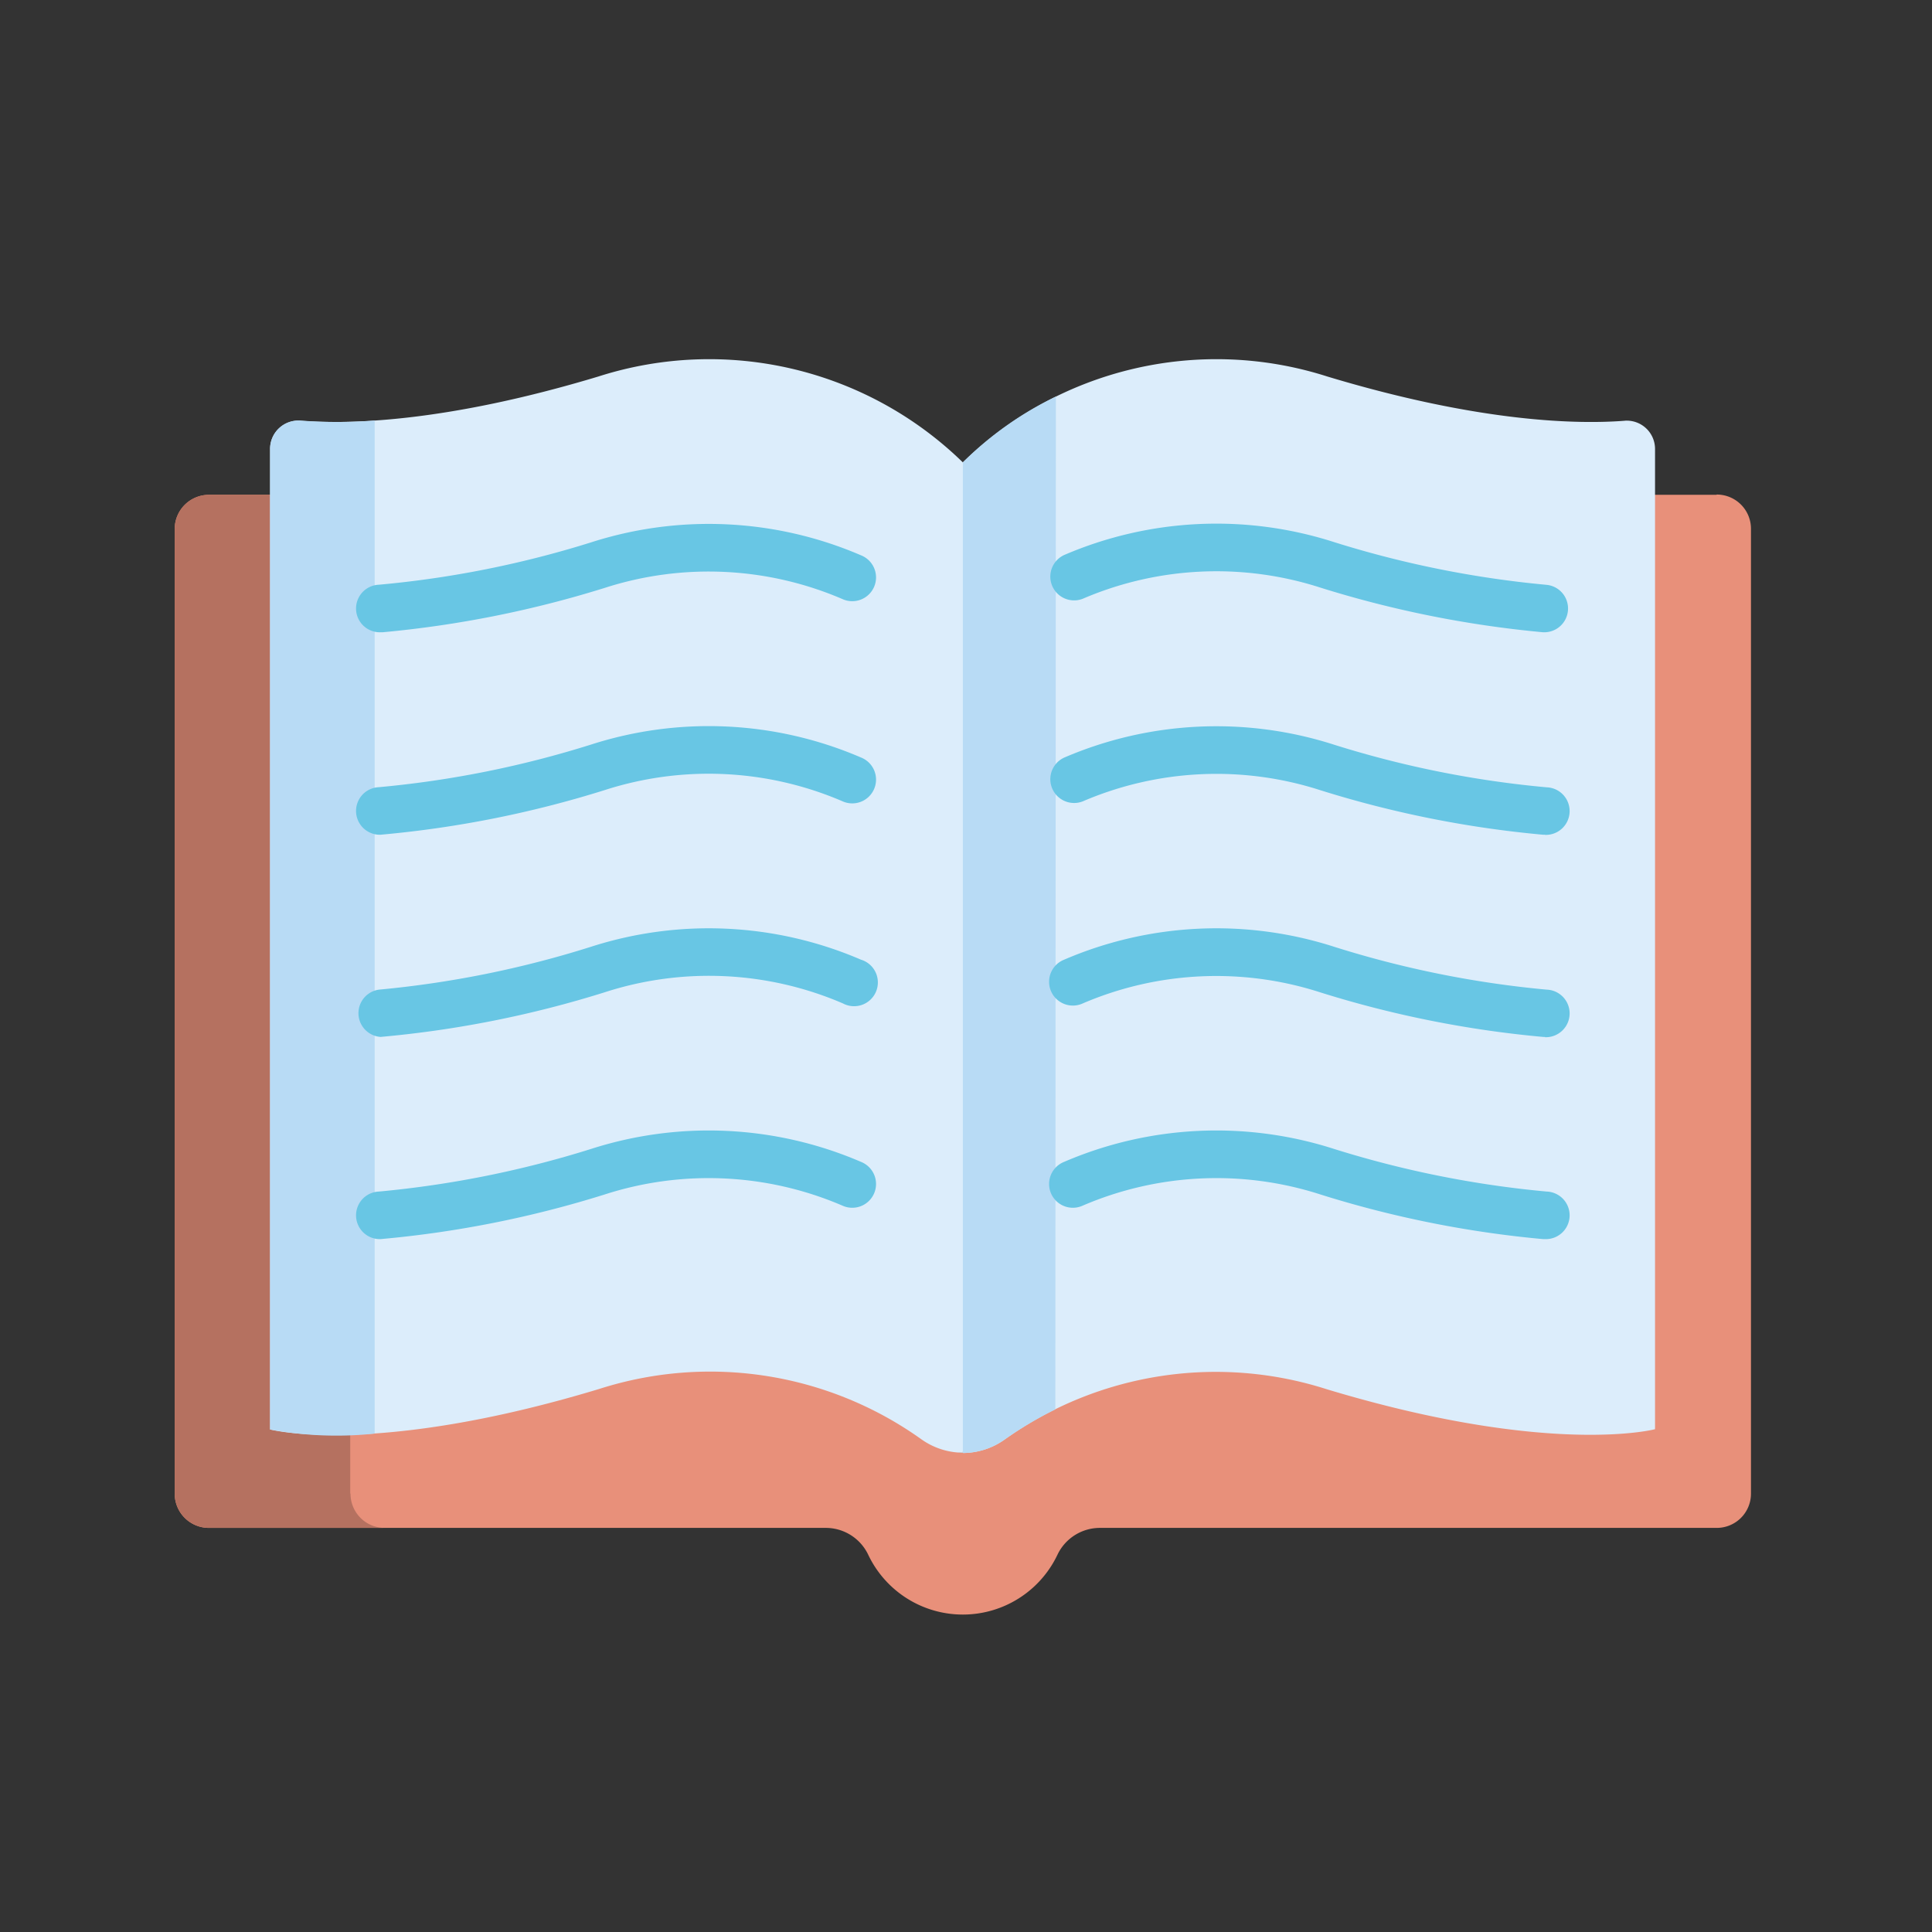 <svg id="f9c0bc3f-c1a0-4a6d-b48e-b5fab02994e6" data-name="Calque 1" xmlns="http://www.w3.org/2000/svg" viewBox="0 0 140.56 140.56"><rect x="0" y="0" width="140.56" height="140.56" fill="#333333" stroke="none"/><path d="M124.89,36h-5.13v67.3s-6.9,2-23.2-2.9A26.44,26.44,0,0,0,73.16,104c-.89.63-2,1.67-3,1.67H70c-1.09,0-2.15-1-3-1.67a26.44,26.44,0,0,0-23.4-3.64c-16.3,4.91-23.2,2.9-23.2,2.9V36H15.21a2.49,2.49,0,0,0-2.5,2.49v70.18a2.49,2.49,0,0,0,2.5,2.49H60.05a3.42,3.42,0,0,1,3.11,1.94,7.62,7.62,0,0,0,13.78,0,3.42,3.42,0,0,1,3.11-1.94h44.84a2.49,2.49,0,0,0,2.5-2.49V38.47a2.49,2.49,0,0,0-2.5-2.49Z" style="fill:#e8907a"/><path d="M25.48,108.65v-5a18.7,18.7,0,0,1-5.14-.4V36H15.21a2.49,2.49,0,0,0-2.5,2.49v70.18a2.49,2.49,0,0,0,2.5,2.49H28a2.49,2.49,0,0,1-2.5-2.49Z" style="fill:#b57160"/><path d="M118.22,30.61c-3.32.26-10.42.17-21.66-3.22a26.43,26.43,0,0,0-26.51,6.25L68.27,36v67.23l1.78,2.39v.09h.07a5.27,5.27,0,0,0,3-1,26.44,26.44,0,0,1,23.4-3.64c16.3,4.92,23.89,2.91,23.89,2.91V32.67a2.06,2.06,0,0,0-2.23-2.06Z" style="fill:#dcedfb"/><path d="M76.82,28.85a24.79,24.79,0,0,0-6.77,4.79L68.27,36v67.23l1.78,2.39v.09h.07a5.27,5.27,0,0,0,3-1,27.88,27.88,0,0,1,3.66-2.17Z" style="fill:#b8dbf5"/><path d="M112.4,46h-.13a78.19,78.19,0,0,1-16.21-3.25,24.64,24.64,0,0,0-17.28.81,1.73,1.73,0,0,1-1.36-3.18,28,28,0,0,1,19.64-.94,74.51,74.51,0,0,0,15.47,3.11A1.73,1.73,0,0,1,112.4,46Z" style="fill:#68c6e4"/><path d="M112.4,90.15h-.13A77.47,77.47,0,0,1,96.06,86.9a24.64,24.64,0,0,0-17.28.81,1.73,1.73,0,1,1-1.36-3.18,28,28,0,0,1,19.64-.94,74.44,74.44,0,0,0,15.47,3.1,1.73,1.73,0,0,1-.13,3.46Z" style="fill:#68c6e4"/><path d="M112.4,60.73h-.13a77.47,77.47,0,0,1-16.21-3.24,24.64,24.64,0,0,0-17.28.81,1.73,1.73,0,0,1-1.36-3.18,28,28,0,0,1,19.64-.94,73.79,73.79,0,0,0,15.47,3.1,1.73,1.73,0,0,1-.13,3.46Z" style="fill:#68c6e4"/><path d="M112.4,75.44h-.13a77.47,77.47,0,0,1-16.21-3.24A24.64,24.64,0,0,0,78.78,73a1.73,1.73,0,1,1-1.36-3.18,28,28,0,0,1,19.64-.94A73.79,73.79,0,0,0,112.53,72a1.73,1.73,0,0,1-.13,3.46Z" style="fill:#68c6e4"/><path d="M21.88,30.61c3.32.26,10.42.17,21.66-3.22a26.43,26.43,0,0,1,26.51,6.25v72.05H70a5.27,5.27,0,0,1-3-1,26.44,26.44,0,0,0-23.4-3.64C27.24,106,19.65,104,19.65,104V32.67a2.06,2.06,0,0,1,2.23-2.06Z" style="fill:#dcedfb"/><path d="M27.26,30.6a36.59,36.59,0,0,1-5.38,0,2.06,2.06,0,0,0-2.23,2.06V104a26.28,26.28,0,0,0,7.61.3Z" style="fill:#b8dbf5"/><path d="M27.7,46a1.73,1.73,0,0,1-.13-3.46A73.79,73.79,0,0,0,43,39.46a28,28,0,0,1,19.64.94,1.73,1.73,0,1,1-1.36,3.18A24.64,24.64,0,0,0,44,42.77,78.19,78.19,0,0,1,27.83,46Z" style="fill:#68c6e4"/><path d="M27.7,90.15a1.73,1.73,0,0,1-.13-3.46A74.44,74.44,0,0,0,43,83.59a28,28,0,0,1,19.64.94,1.73,1.73,0,1,1-1.36,3.18A24.64,24.64,0,0,0,44,86.9a77.47,77.47,0,0,1-16.21,3.24Z" style="fill:#68c6e4"/><path d="M27.7,60.73a1.73,1.73,0,0,1-.13-3.46A73.79,73.79,0,0,0,43,54.17a28,28,0,0,1,19.64.94,1.73,1.73,0,1,1-1.36,3.18A24.64,24.64,0,0,0,44,57.48a77.47,77.47,0,0,1-16.21,3.24Z" style="fill:#68c6e4"/><path d="M27.7,75.44A1.73,1.73,0,0,1,27.57,72,73.79,73.79,0,0,0,43,68.88a28,28,0,0,1,19.64.94A1.73,1.73,0,1,1,61.32,73,24.64,24.64,0,0,0,44,72.19a77.47,77.47,0,0,1-16.21,3.24Z" style="fill:#68c6e4"/></svg>
